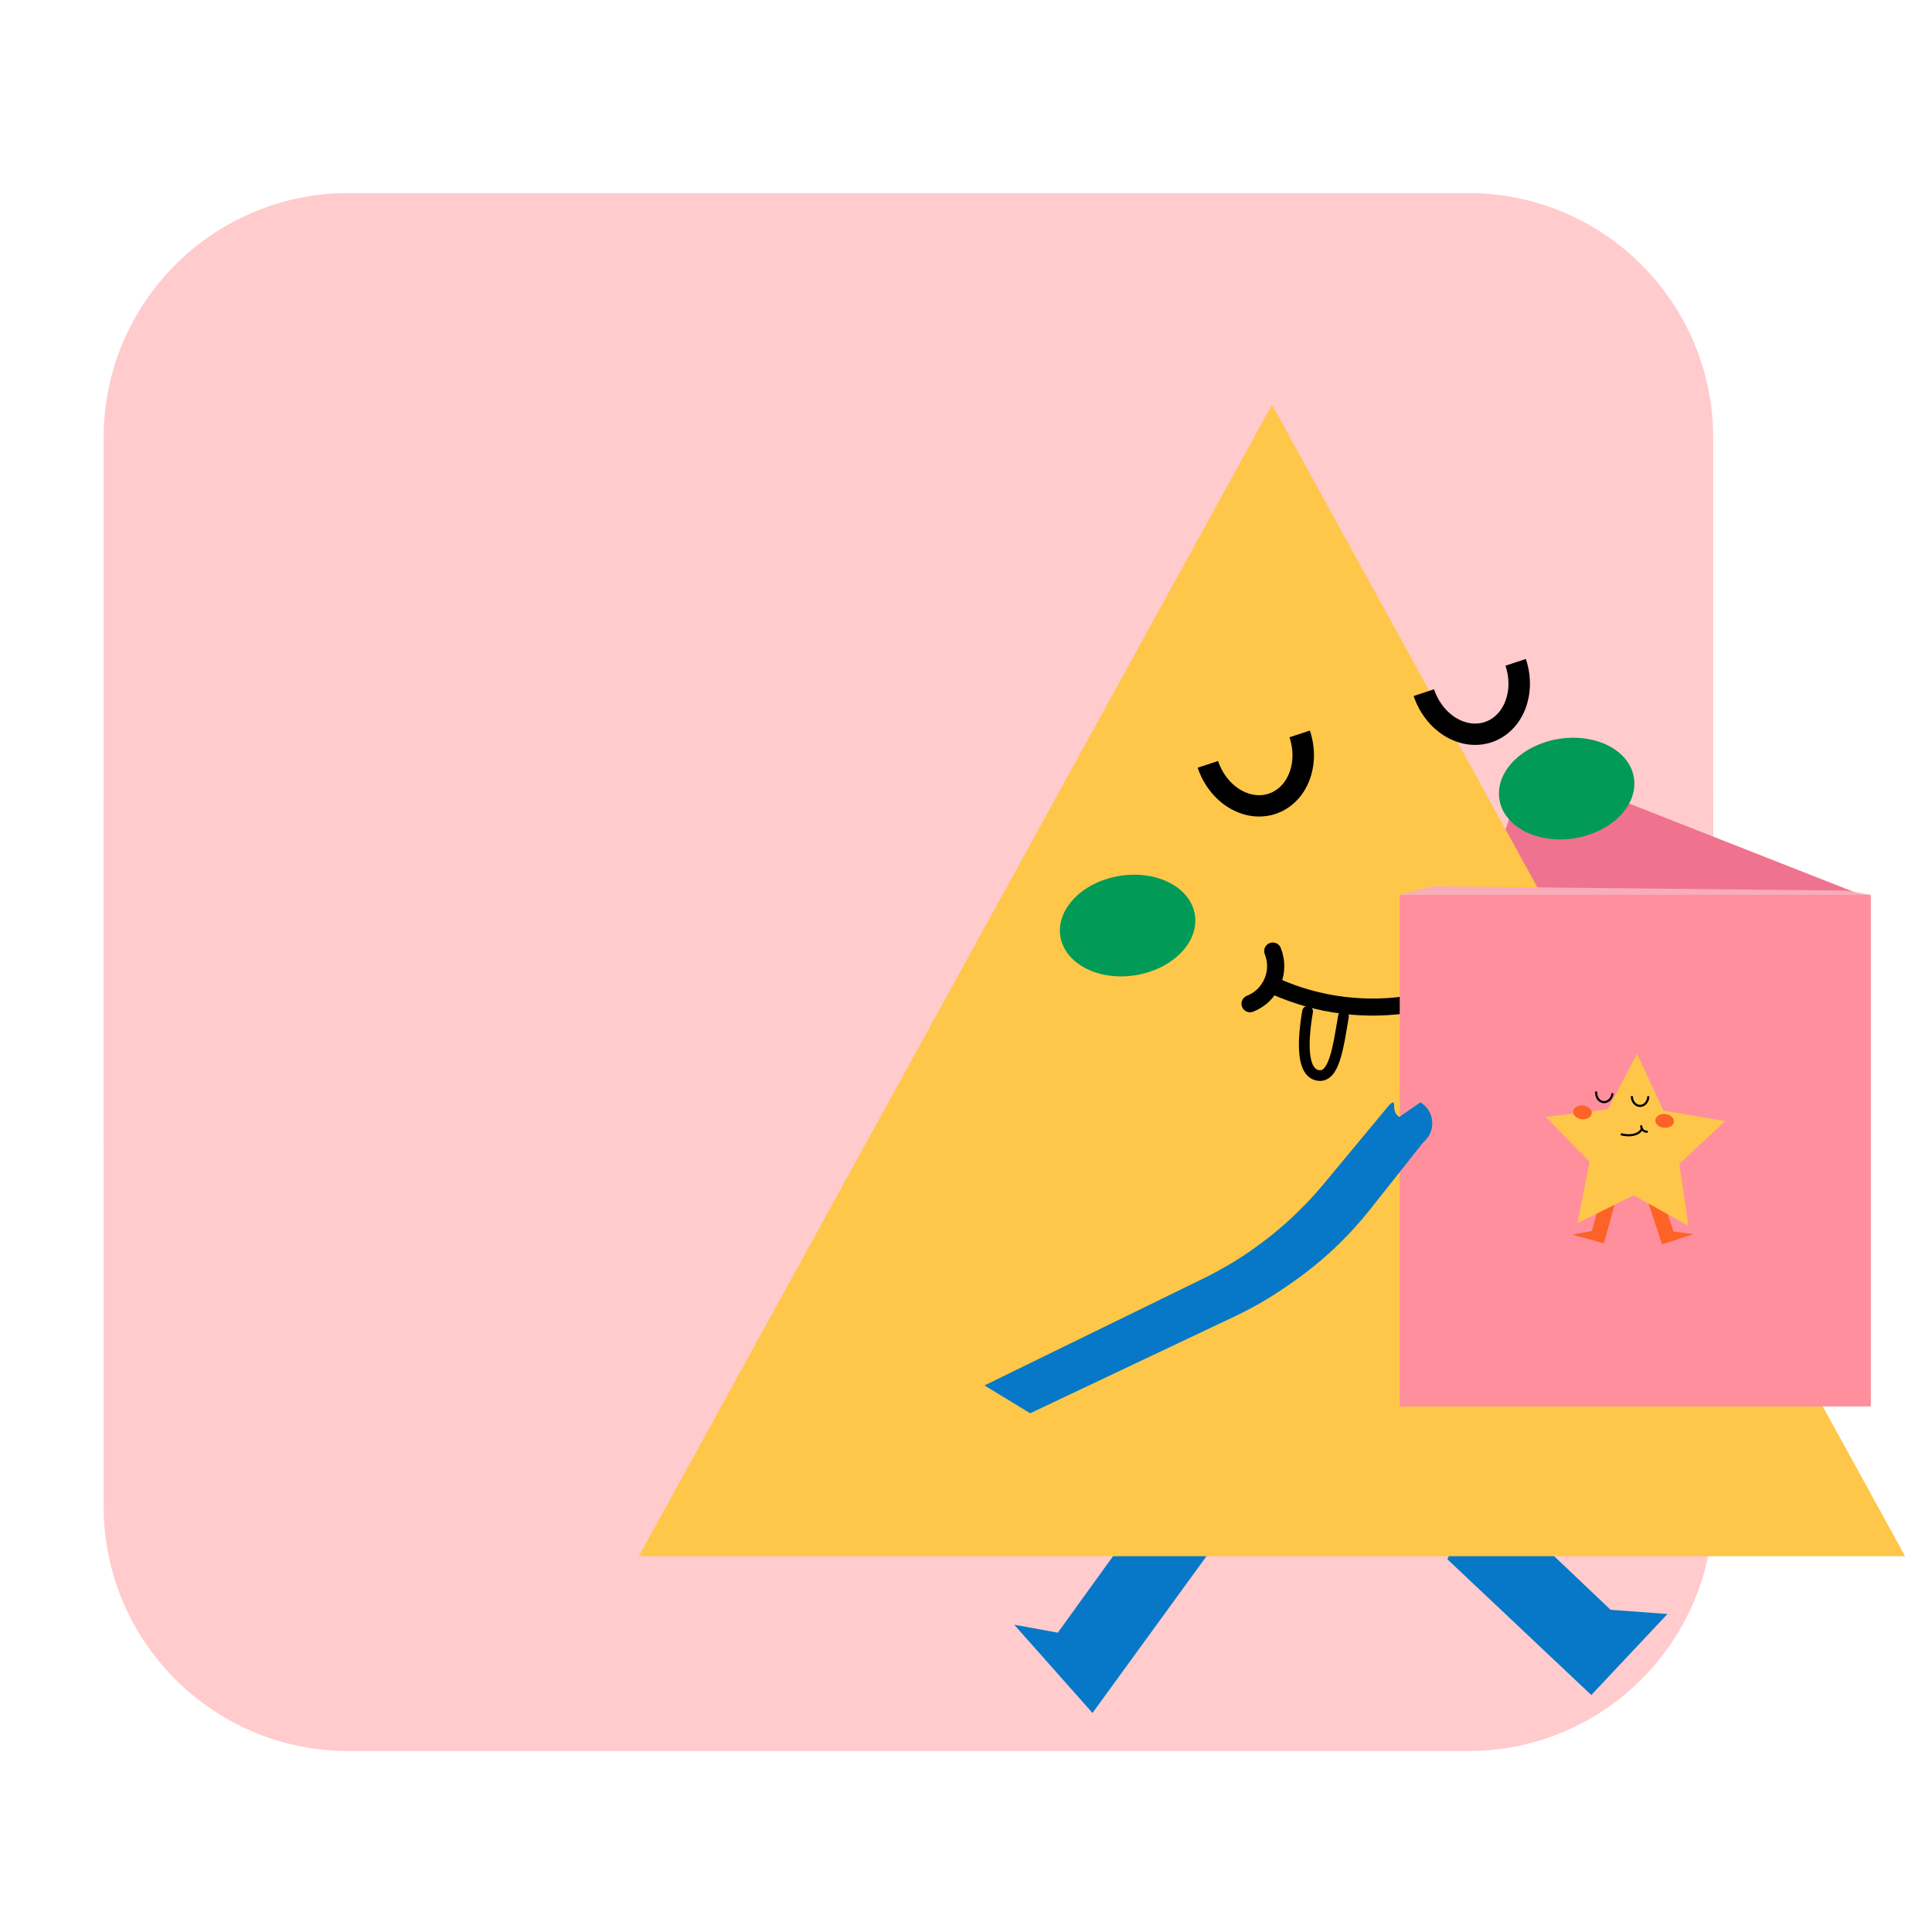 <?xml version="1.0" encoding="UTF-8"?>
<svg xmlns="http://www.w3.org/2000/svg" xmlns:xlink="http://www.w3.org/1999/xlink" width="125pt" height="125pt" viewBox="0 0 125 125" version="1.1">
<g id="surface1">
<path style=" stroke:none;fill-rule:nonzero;fill:rgb(100%,79.608%,80.392%);fill-opacity:1;" d="M 94.996 89.453 L 22.551 89.453 C 13.793 89.453 6.703 82.359 6.703 73.609 L 6.703 28.336 C 6.703 19.586 13.793 12.492 22.551 12.492 L 94.996 12.492 C 103.75 12.492 110.844 19.586 110.844 28.336 L 110.844 73.609 C 110.844 82.359 103.75 89.453 94.996 89.453 Z M 94.996 89.453 "/>
<path style=" stroke:none;fill-rule:nonzero;fill:rgb(100%,79.608%,80.392%);fill-opacity:1;" d="M 94.996 113.293 L 22.551 113.293 C 13.793 113.293 6.703 106.199 6.703 97.445 L 6.703 52.176 C 6.703 43.422 13.793 36.332 22.551 36.332 L 94.996 36.332 C 103.75 36.332 110.844 43.422 110.844 52.176 L 110.844 97.445 C 110.844 106.199 103.75 113.293 94.996 113.293 Z M 94.996 113.293 "/>
<path style=" stroke:none;fill-rule:nonzero;fill:rgb(2.745%,47.059%,78.039%);fill-opacity:1;" d="M 75.316 96.109 L 68.441 105.633 L 65.621 105.121 L 70.684 110.828 L 78.215 100.473 Z M 75.316 96.109 "/>
<path style=" stroke:none;fill-rule:nonzero;fill:rgb(2.745%,47.059%,78.039%);fill-opacity:1;" d="M 95.684 96.059 L 104.203 104.152 L 107.883 104.426 L 102.957 109.668 L 93.645 100.883 Z M 95.684 96.059 "/>
<path style=" stroke:none;fill-rule:nonzero;fill:rgb(93.725%,45.098%,55.686%);fill-opacity:1;" d="M 109.641 89.207 L 87.73 80.59 L 98.918 49.438 L 120.828 58.055 Z M 109.641 89.207 "/>
<path style=" stroke:none;fill-rule:nonzero;fill:rgb(99.608%,78.039%,28.627%);fill-opacity:1;" d="M 41.332 100.688 L 123.262 100.688 L 82.297 26.184 Z M 41.332 100.688 "/>
<path style="fill:none;stroke-width:10;stroke-linecap:butt;stroke-linejoin:round;stroke:rgb(0%,0%,0%);stroke-opacity:1;stroke-miterlimit:4;" d="M 307.605 154.343 C 312.313 168.503 306.59 183.142 294.778 187.091 C 282.965 191.04 269.602 182.776 264.866 168.616 " transform="matrix(0.139,0,0,0.138,41.332,26.185)"/>
<path style="fill:none;stroke-width:10;stroke-linecap:butt;stroke-linejoin:round;stroke:rgb(0%,0%,0%);stroke-opacity:1;stroke-miterlimit:4;" d="M 408.139 120.776 C 412.847 134.908 407.124 149.576 395.311 153.525 C 383.499 157.446 370.136 149.181 365.399 134.993 " transform="matrix(0.139,0,0,0.138,41.332,26.185)"/>
<path style="fill:none;stroke-width:5;stroke-linecap:round;stroke-linejoin:round;stroke:rgb(0%,0%,0%);stroke-opacity:1;stroke-miterlimit:4;" d="M 327.988 286.748 C 325.507 301.444 323.675 315.745 316.147 314.447 C 308.62 313.178 308.789 299.159 311.298 284.435 " transform="matrix(0.139,0,0,0.138,41.332,26.185)"/>
<path style=" stroke:none;fill-rule:nonzero;fill:rgb(0.392%,60.392%,33.725%);fill-opacity:1;" d="M 105.711 50.309 C 105.746 50.52 105.754 50.734 105.73 50.949 C 105.711 51.164 105.66 51.379 105.582 51.594 C 105.504 51.805 105.402 52.012 105.27 52.215 C 105.141 52.414 104.988 52.605 104.809 52.789 C 104.633 52.969 104.434 53.141 104.215 53.297 C 103.996 53.453 103.762 53.594 103.512 53.715 C 103.262 53.84 103 53.945 102.727 54.031 C 102.453 54.121 102.176 54.188 101.887 54.234 C 101.602 54.281 101.316 54.305 101.031 54.309 C 100.742 54.316 100.461 54.297 100.184 54.262 C 99.906 54.223 99.641 54.164 99.383 54.086 C 99.125 54.008 98.883 53.91 98.66 53.797 C 98.434 53.68 98.227 53.547 98.039 53.398 C 97.852 53.246 97.688 53.086 97.547 52.906 C 97.402 52.73 97.289 52.543 97.199 52.348 C 97.109 52.148 97.047 51.945 97.012 51.734 C 96.977 51.523 96.973 51.309 96.992 51.094 C 97.016 50.875 97.066 50.664 97.141 50.449 C 97.219 50.238 97.324 50.031 97.453 49.828 C 97.582 49.629 97.738 49.438 97.914 49.254 C 98.094 49.07 98.289 48.902 98.508 48.746 C 98.727 48.59 98.961 48.449 99.211 48.328 C 99.461 48.203 99.723 48.098 99.996 48.008 C 100.27 47.922 100.551 47.855 100.836 47.809 C 101.121 47.762 101.406 47.738 101.695 47.73 C 101.98 47.727 102.262 47.742 102.539 47.781 C 102.816 47.82 103.086 47.875 103.344 47.953 C 103.598 48.035 103.84 48.129 104.066 48.246 C 104.293 48.363 104.5 48.496 104.688 48.645 C 104.875 48.793 105.039 48.957 105.18 49.133 C 105.32 49.312 105.438 49.5 105.527 49.695 C 105.617 49.895 105.68 50.098 105.711 50.309 Z M 105.711 50.309 "/>
<path style=" stroke:none;fill-rule:nonzero;fill:rgb(0.392%,60.392%,33.725%);fill-opacity:1;" d="M 77.305 59.172 C 77.34 59.383 77.348 59.594 77.324 59.812 C 77.305 60.027 77.254 60.242 77.176 60.453 C 77.098 60.668 76.996 60.875 76.867 61.074 C 76.734 61.277 76.582 61.469 76.406 61.648 C 76.227 61.832 76.027 62 75.809 62.156 C 75.594 62.312 75.359 62.453 75.105 62.578 C 74.855 62.699 74.594 62.805 74.32 62.895 C 74.047 62.98 73.77 63.047 73.484 63.094 C 73.195 63.141 72.91 63.168 72.625 63.172 C 72.336 63.176 72.055 63.16 71.777 63.121 C 71.5 63.086 71.234 63.027 70.977 62.949 C 70.723 62.871 70.48 62.773 70.254 62.656 C 70.027 62.539 69.82 62.406 69.633 62.258 C 69.445 62.109 69.281 61.945 69.141 61.77 C 69 61.594 68.883 61.406 68.793 61.207 C 68.703 61.008 68.641 60.805 68.605 60.594 C 68.574 60.383 68.566 60.168 68.586 59.953 C 68.609 59.738 68.66 59.523 68.738 59.312 C 68.812 59.098 68.918 58.891 69.047 58.691 C 69.18 58.488 69.332 58.297 69.508 58.113 C 69.688 57.934 69.883 57.762 70.102 57.605 C 70.32 57.449 70.555 57.312 70.805 57.188 C 71.055 57.062 71.32 56.957 71.594 56.871 C 71.867 56.785 72.145 56.719 72.43 56.672 C 72.715 56.625 73 56.598 73.289 56.594 C 73.574 56.59 73.859 56.605 74.137 56.645 C 74.414 56.68 74.68 56.738 74.934 56.816 C 75.191 56.895 75.434 56.992 75.66 57.109 C 75.887 57.227 76.094 57.359 76.281 57.504 C 76.469 57.656 76.633 57.816 76.773 57.996 C 76.914 58.172 77.031 58.359 77.121 58.559 C 77.207 58.754 77.27 58.961 77.305 59.172 Z M 77.305 59.172 "/>
<path style="fill:none;stroke-width:8;stroke-linecap:round;stroke-linejoin:round;stroke:rgb(0%,0%,0%);stroke-opacity:1;stroke-miterlimit:4;" d="M 295.792 272.503 C 306.026 277.157 316.711 280.175 327.847 281.558 C 339.011 282.94 350.091 282.658 361.17 280.655 L 364.328 280.063 C 375.577 277.947 386.233 274.139 396.326 268.667 C 406.391 263.223 415.384 256.34 423.306 248.076 L 424.8 246.524 " transform="matrix(0.139,0,0,0.138,41.332,26.185)"/>
<path style="fill:none;stroke-width:8;stroke-linecap:round;stroke-linejoin:round;stroke:rgb(0%,0%,0%);stroke-opacity:1;stroke-miterlimit:4;" d="M 295.088 256.143 C 295.539 257.299 295.877 258.512 296.103 259.725 C 296.356 260.938 296.441 262.179 296.441 263.42 C 296.413 264.69 296.3 265.903 296.018 267.144 C 295.764 268.357 295.398 269.541 294.919 270.698 C 294.411 271.826 293.819 272.926 293.114 273.942 C 292.409 274.985 291.62 275.944 290.718 276.819 C 289.844 277.693 288.857 278.455 287.814 279.132 C 286.771 279.809 285.671 280.373 284.516 280.852 " transform="matrix(0.139,0,0,0.138,41.332,26.185)"/>
<path style=" stroke:none;fill-rule:nonzero;fill:rgb(100%,56.078%,61.569%);fill-opacity:1;" d="M 90.562 57.898 L 121.043 57.898 L 121.043 90.996 L 90.562 90.996 Z M 90.562 57.898 "/>
<path style=" stroke:none;fill-rule:nonzero;fill:rgb(2.745%,47.059%,78.039%);fill-opacity:1;" d="M 92.09 73.902 L 88.641 78.254 C 87.176 80.098 85.473 81.691 83.531 83.027 L 83.152 83.289 C 82.102 84.012 81.004 84.645 79.852 85.188 L 66.652 91.438 L 63.695 89.637 L 77.848 82.723 C 78.926 82.195 79.957 81.594 80.945 80.906 C 82.719 79.676 84.293 78.23 85.672 76.566 L 89.91 71.461 C 90.477 70.992 89.91 71.887 90.535 72.266 L 91.906 71.32 C 92.012 71.387 92.113 71.465 92.203 71.555 C 92.293 71.645 92.371 71.742 92.438 71.852 C 92.504 71.957 92.555 72.07 92.594 72.191 C 92.633 72.312 92.656 72.438 92.664 72.562 C 92.672 72.691 92.668 72.816 92.645 72.941 C 92.625 73.066 92.59 73.188 92.539 73.305 C 92.488 73.418 92.426 73.527 92.352 73.629 C 92.273 73.73 92.188 73.824 92.09 73.902 Z M 92.09 73.902 "/>
<path style=" stroke:none;fill-rule:nonzero;fill:rgb(97.647%,67.451%,72.549%);fill-opacity:1;" d="M 121.043 57.898 L 90.562 57.898 L 92.641 57.344 L 119.383 57.621 Z M 121.043 57.898 "/>
<path style=" stroke:none;fill-rule:nonzero;fill:rgb(99.216%,38.431%,14.902%);fill-opacity:1;" d="M 103.605 77.41 L 103 79.645 L 101.727 79.883 L 103.773 80.445 L 104.441 78.012 Z M 103.605 77.41 "/>
<path style=" stroke:none;fill-rule:nonzero;fill:rgb(99.216%,38.431%,14.902%);fill-opacity:1;" d="M 107.547 77.48 L 108.27 79.676 L 109.551 79.852 L 107.535 80.512 L 106.66 77.875 Z M 107.547 77.48 "/>
<path style=" stroke:none;fill-rule:nonzero;fill:rgb(99.608%,78.039%,28.627%);fill-opacity:1;" d="M 109.242 79.305 L 105.699 77.336 L 102.062 79.137 L 102.844 75.16 L 100.004 72.266 L 104.031 71.777 L 105.914 68.188 L 107.621 71.859 L 111.621 72.535 L 108.652 75.297 Z M 109.242 79.305 "/>
<path style="fill:none;stroke-width:1;stroke-linecap:round;stroke-linejoin:round;stroke:rgb(0%,0%,0%);stroke-opacity:1;stroke-miterlimit:4;" d="M 469.203 340.849 C 468.865 340.849 468.527 340.793 468.216 340.652 C 467.906 340.539 467.624 340.342 467.371 340.116 C 467.117 339.862 466.92 339.58 466.807 339.27 C 466.666 338.959 466.581 338.621 466.581 338.282 " transform="matrix(0.139,0,0,0.138,41.332,26.185)"/>
<path style=" stroke:none;fill-rule:nonzero;fill:rgb(99.216%,38.431%,14.902%);fill-opacity:1;" d="M 107.746 72.078 C 107.824 72.086 107.898 72.105 107.973 72.137 C 108.043 72.164 108.105 72.203 108.156 72.254 C 108.207 72.301 108.246 72.352 108.27 72.41 C 108.297 72.469 108.305 72.527 108.297 72.586 C 108.293 72.645 108.27 72.699 108.234 72.75 C 108.199 72.801 108.148 72.844 108.09 72.879 C 108.027 72.914 107.961 72.941 107.883 72.957 C 107.809 72.969 107.73 72.973 107.652 72.965 C 107.57 72.957 107.496 72.938 107.426 72.906 C 107.355 72.875 107.293 72.84 107.242 72.789 C 107.188 72.742 107.152 72.691 107.125 72.633 C 107.102 72.574 107.094 72.516 107.098 72.457 C 107.105 72.398 107.125 72.344 107.164 72.293 C 107.199 72.242 107.246 72.199 107.309 72.164 C 107.367 72.129 107.438 72.102 107.512 72.086 C 107.59 72.074 107.664 72.07 107.746 72.078 Z M 107.746 72.078 "/>
<path style=" stroke:none;fill-rule:nonzero;fill:rgb(99.216%,38.431%,14.902%);fill-opacity:1;" d="M 102.43 71.527 C 102.512 71.535 102.586 71.555 102.656 71.586 C 102.727 71.613 102.789 71.652 102.84 71.699 C 102.895 71.75 102.934 71.801 102.957 71.859 C 102.98 71.918 102.992 71.973 102.984 72.031 C 102.977 72.09 102.957 72.145 102.922 72.195 C 102.883 72.246 102.836 72.293 102.777 72.328 C 102.715 72.363 102.648 72.387 102.57 72.402 C 102.496 72.418 102.418 72.422 102.336 72.414 C 102.258 72.402 102.184 72.383 102.113 72.355 C 102.039 72.324 101.98 72.285 101.926 72.238 C 101.875 72.191 101.836 72.137 101.812 72.078 C 101.789 72.023 101.777 71.965 101.785 71.906 C 101.789 71.848 101.812 71.793 101.848 71.742 C 101.883 71.691 101.934 71.648 101.992 71.613 C 102.055 71.574 102.121 71.551 102.199 71.535 C 102.273 71.52 102.352 71.52 102.43 71.527 Z M 102.43 71.527 "/>
<path style="fill:none;stroke-width:1;stroke-linecap:butt;stroke-linejoin:miter;stroke:rgb(0%,0%,0%);stroke-opacity:1;stroke-miterlimit:10;" d="M 453.246 322.797 C 452.993 325.335 451.076 327.169 448.961 326.971 C 446.875 326.746 445.353 324.517 445.634 322.007 " transform="matrix(0.139,0,0,0.138,41.332,26.185)"/>
<path style="fill:none;stroke-width:1;stroke-linecap:butt;stroke-linejoin:miter;stroke:rgb(0%,0%,0%);stroke-opacity:1;stroke-miterlimit:10;" d="M 469.88 324.179 C 469.88 326.717 468.132 328.777 466.017 328.748 C 463.903 328.748 462.183 326.661 462.212 324.151 " transform="matrix(0.139,0,0,0.138,41.332,26.185)"/>
<path style="fill:none;stroke-width:1;stroke-linecap:butt;stroke-linejoin:miter;stroke:rgb(0%,0%,0%);stroke-opacity:1;stroke-miterlimit:10;" d="M 467.004 339.157 C 466.215 342.034 461.76 343.303 457.081 342.006 " transform="matrix(0.139,0,0,0.138,41.332,26.185)"/>
</g>
</svg>

